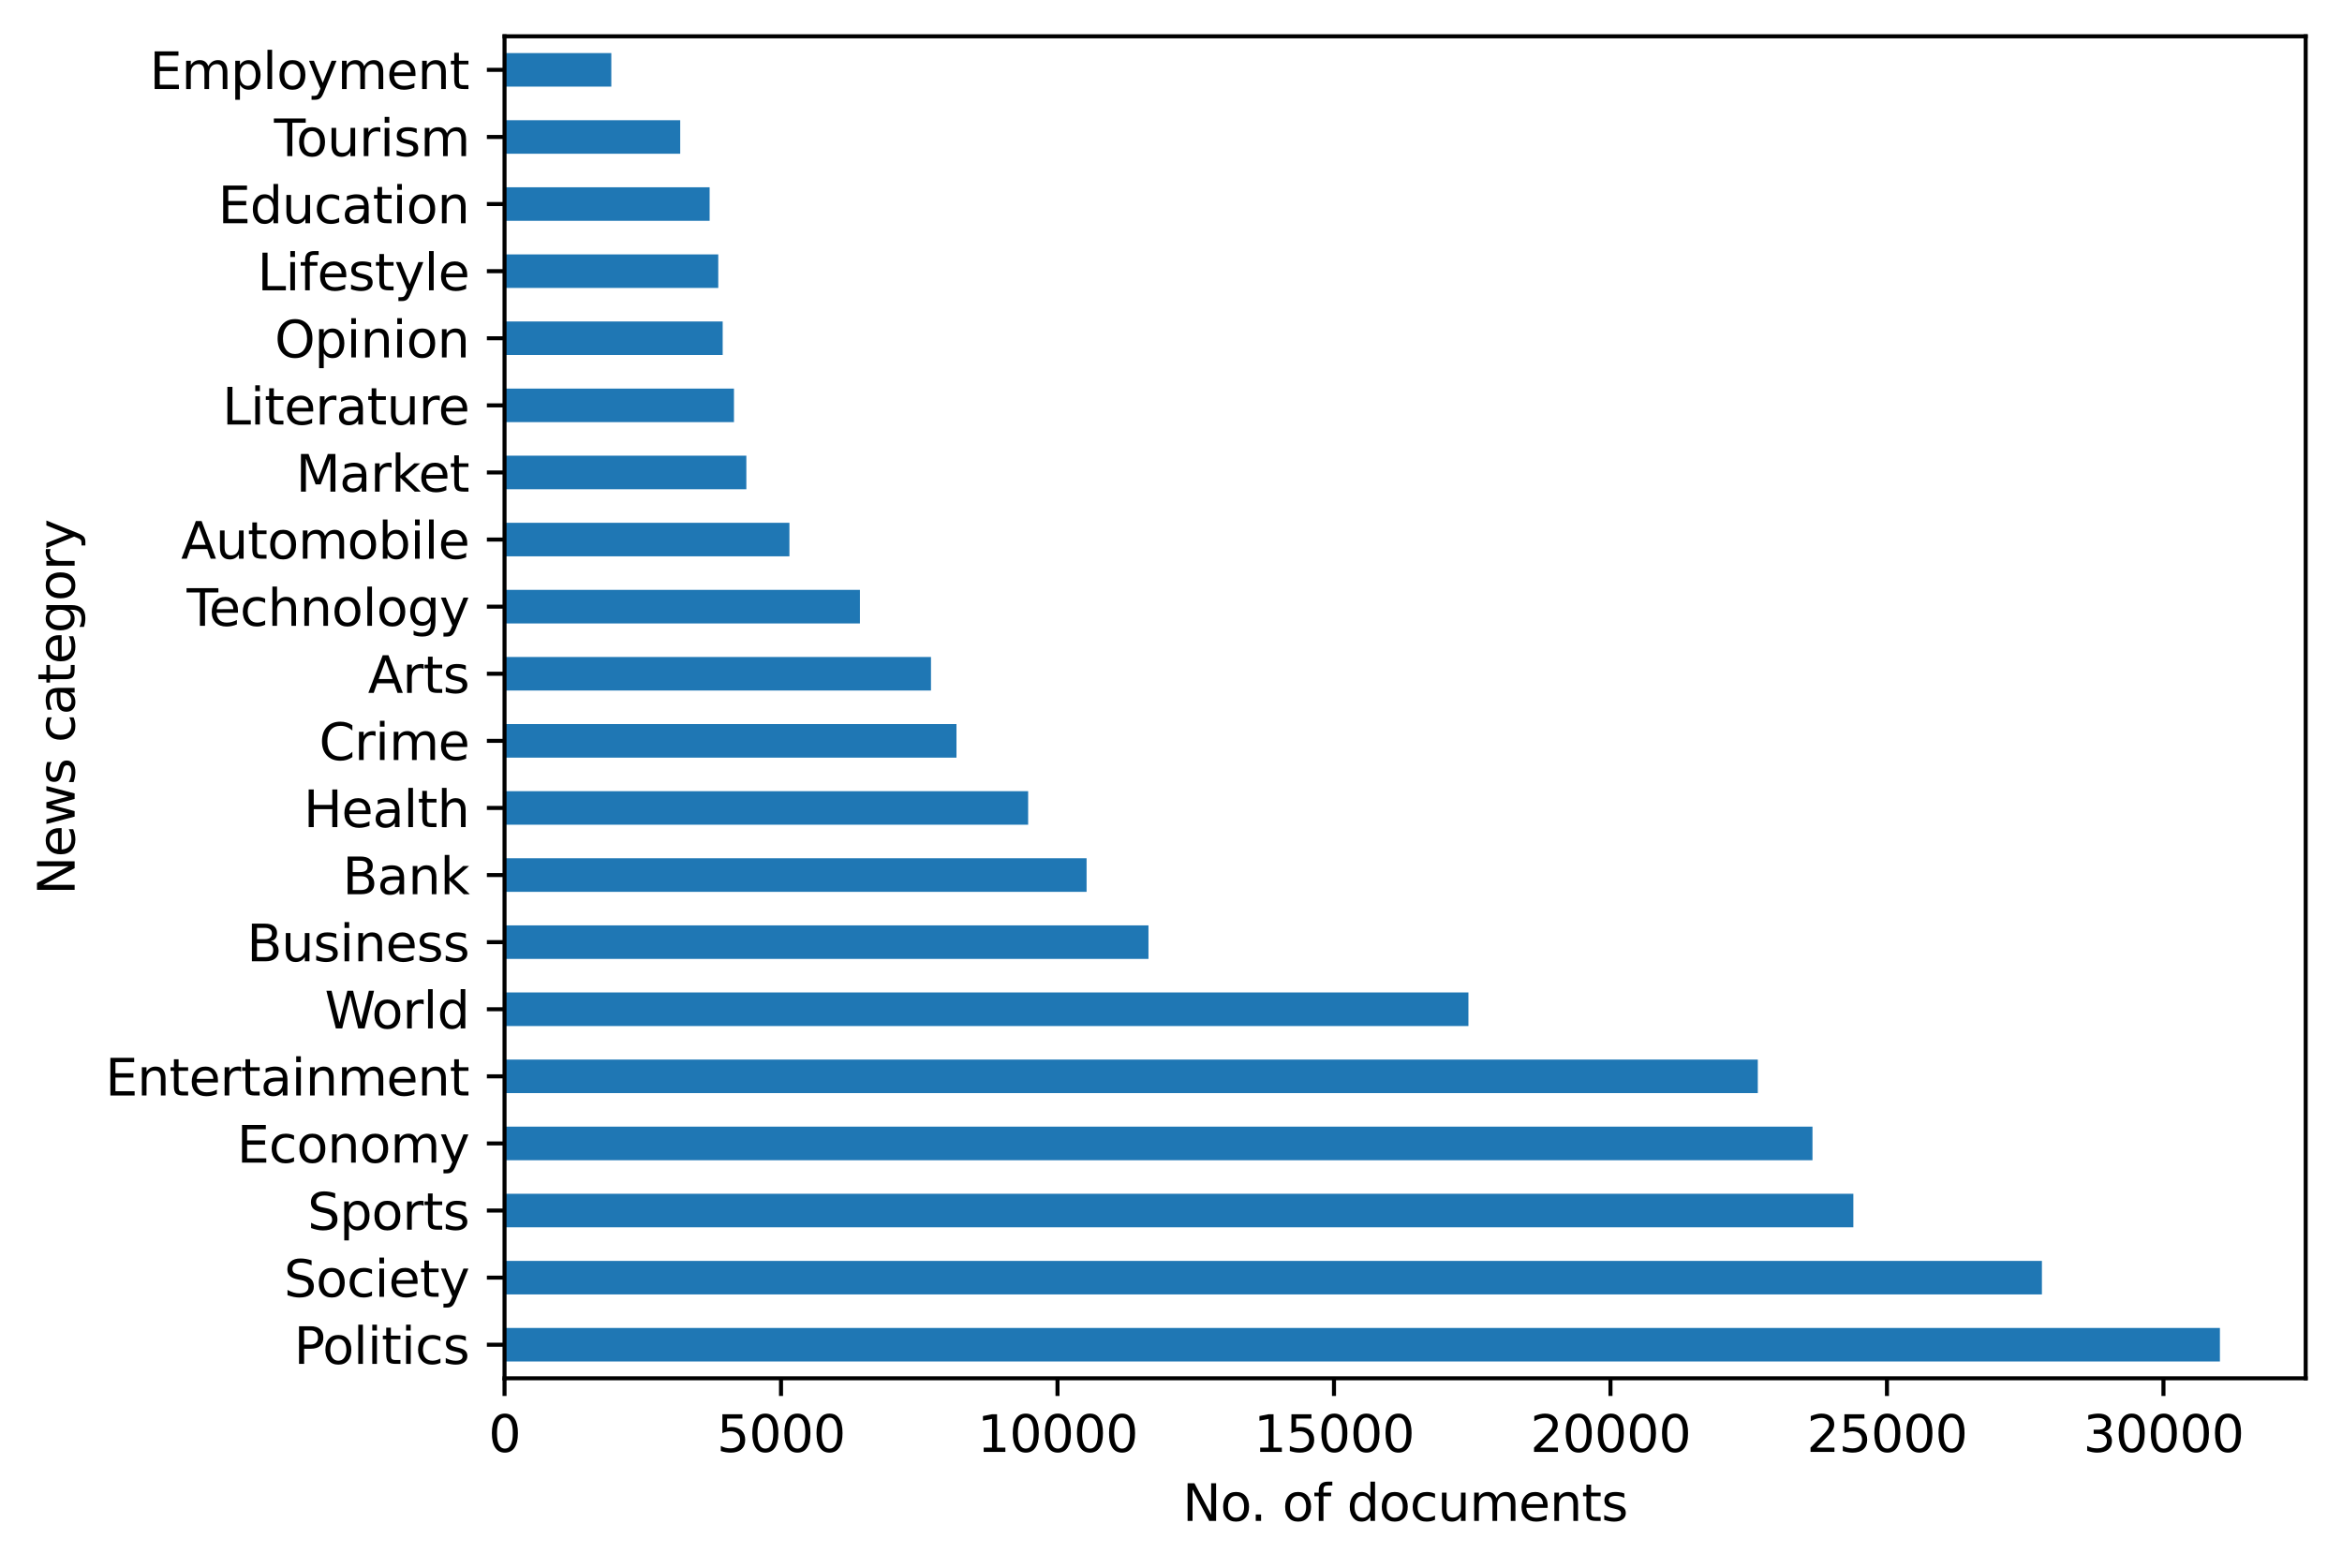 <?xml version="1.0" encoding="utf-8" standalone="no"?>
<!DOCTYPE svg PUBLIC "-//W3C//DTD SVG 1.1//EN"
  "http://www.w3.org/Graphics/SVG/1.1/DTD/svg11.dtd">
<svg xmlns:xlink="http://www.w3.org/1999/xlink" width="464.354pt" height="310.868pt" viewBox="0 0 464.354 310.868" xmlns="http://www.w3.org/2000/svg" version="1.1">
 <defs>
  <style type="text/css">*{stroke-linejoin: round; stroke-linecap: butt}</style>
 </defs>
 <g id="figure_1">
  <g id="patch_1">
   <path d="M 0 310.868 
L 464.354 310.868 
L 464.354 0 
L 0 0 
z
" style="fill: #ffffff"/>
  </g>
  <g id="axes_1">
   <g id="patch_2">
    <path d="M 100.034 273.312 
L 457.154 273.312 
L 457.154 7.2 
L 100.034 7.2 
z
" style="fill: #ffffff"/>
   </g>
   <g id="patch_3">
    <path d="M 100.034 269.986 
L 440.149 269.986 
L 440.149 263.333 
L 100.034 263.333 
z
" clip-path="url(#p6f52d1fcc0)" style="fill: #1f77b4"/>
   </g>
   <g id="patch_4">
    <path d="M 100.034 256.68 
L 404.856 256.68 
L 404.856 250.027 
L 100.034 250.027 
z
" clip-path="url(#p6f52d1fcc0)" style="fill: #1f77b4"/>
   </g>
   <g id="patch_5">
    <path d="M 100.034 243.374 
L 367.468 243.374 
L 367.468 236.722 
L 100.034 236.722 
z
" clip-path="url(#p6f52d1fcc0)" style="fill: #1f77b4"/>
   </g>
   <g id="patch_6">
    <path d="M 100.034 230.069 
L 359.366 230.069 
L 359.366 223.416 
L 100.034 223.416 
z
" clip-path="url(#p6f52d1fcc0)" style="fill: #1f77b4"/>
   </g>
   <g id="patch_7">
    <path d="M 100.034 216.763 
L 348.523 216.763 
L 348.523 210.11 
L 100.034 210.11 
z
" clip-path="url(#p6f52d1fcc0)" style="fill: #1f77b4"/>
   </g>
   <g id="patch_8">
    <path d="M 100.034 203.458 
L 291.148 203.458 
L 291.148 196.805 
L 100.034 196.805 
z
" clip-path="url(#p6f52d1fcc0)" style="fill: #1f77b4"/>
   </g>
   <g id="patch_9">
    <path d="M 100.034 190.152 
L 227.71 190.152 
L 227.71 183.499 
L 100.034 183.499 
z
" clip-path="url(#p6f52d1fcc0)" style="fill: #1f77b4"/>
   </g>
   <g id="patch_10">
    <path d="M 100.034 176.846 
L 215.441 176.846 
L 215.441 170.194 
L 100.034 170.194 
z
" clip-path="url(#p6f52d1fcc0)" style="fill: #1f77b4"/>
   </g>
   <g id="patch_11">
    <path d="M 100.034 163.541 
L 203.853 163.541 
L 203.853 156.888 
L 100.034 156.888 
z
" clip-path="url(#p6f52d1fcc0)" style="fill: #1f77b4"/>
   </g>
   <g id="patch_12">
    <path d="M 100.034 150.235 
L 189.643 150.235 
L 189.643 143.582 
L 100.034 143.582 
z
" clip-path="url(#p6f52d1fcc0)" style="fill: #1f77b4"/>
   </g>
   <g id="patch_13">
    <path d="M 100.034 136.93 
L 184.589 136.93 
L 184.589 130.277 
L 100.034 130.277 
z
" clip-path="url(#p6f52d1fcc0)" style="fill: #1f77b4"/>
   </g>
   <g id="patch_14">
    <path d="M 100.034 123.624 
L 170.5 123.624 
L 170.5 116.971 
L 100.034 116.971 
z
" clip-path="url(#p6f52d1fcc0)" style="fill: #1f77b4"/>
   </g>
   <g id="patch_15">
    <path d="M 100.034 110.318 
L 156.521 110.318 
L 156.521 103.666 
L 100.034 103.666 
z
" clip-path="url(#p6f52d1fcc0)" style="fill: #1f77b4"/>
   </g>
   <g id="patch_16">
    <path d="M 100.034 97.013 
L 147.98 97.013 
L 147.98 90.36 
L 100.034 90.36 
z
" clip-path="url(#p6f52d1fcc0)" style="fill: #1f77b4"/>
   </g>
   <g id="patch_17">
    <path d="M 100.034 83.707 
L 145.524 83.707 
L 145.524 77.054 
L 100.034 77.054 
z
" clip-path="url(#p6f52d1fcc0)" style="fill: #1f77b4"/>
   </g>
   <g id="patch_18">
    <path d="M 100.034 70.402 
L 143.287 70.402 
L 143.287 63.749 
L 100.034 63.749 
z
" clip-path="url(#p6f52d1fcc0)" style="fill: #1f77b4"/>
   </g>
   <g id="patch_19">
    <path d="M 100.034 57.096 
L 142.41 57.096 
L 142.41 50.443 
L 100.034 50.443 
z
" clip-path="url(#p6f52d1fcc0)" style="fill: #1f77b4"/>
   </g>
   <g id="patch_20">
    <path d="M 100.034 43.79 
L 140.7 43.79 
L 140.7 37.138 
L 100.034 37.138 
z
" clip-path="url(#p6f52d1fcc0)" style="fill: #1f77b4"/>
   </g>
   <g id="patch_21">
    <path d="M 100.034 30.485 
L 134.867 30.485 
L 134.867 23.832 
L 100.034 23.832 
z
" clip-path="url(#p6f52d1fcc0)" style="fill: #1f77b4"/>
   </g>
   <g id="patch_22">
    <path d="M 100.034 17.179 
L 121.206 17.179 
L 121.206 10.526 
L 100.034 10.526 
z
" clip-path="url(#p6f52d1fcc0)" style="fill: #1f77b4"/>
   </g>
   <g id="matplotlib.axis_1">
    <g id="xtick_1">
     <g id="line2d_1">
      <defs>
       <path id="m31a3760b46" d="M 0 0 
L 0 3.5 
" style="stroke: #000000; stroke-width: 0.8"/>
      </defs>
      <g>
       <use xlink:href="#m31a3760b46" x="100.034" y="273.312" style="stroke: #000000; stroke-width: 0.8"/>
      </g>
     </g>
     <g id="text_1">
      <!-- 0 -->
      <g transform="translate(96.853 287.91) scale(0.1 -0.1)">
       <defs>
        <path id="DejaVuSans-30" d="M 2034 4250 
Q 1547 4250 1301 3770 
Q 1056 3291 1056 2328 
Q 1056 1369 1301 889 
Q 1547 409 2034 409 
Q 2525 409 2770 889 
Q 3016 1369 3016 2328 
Q 3016 3291 2770 3770 
Q 2525 4250 2034 4250 
z
M 2034 4750 
Q 2819 4750 3233 4129 
Q 3647 3509 3647 2328 
Q 3647 1150 3233 529 
Q 2819 -91 2034 -91 
Q 1250 -91 836 529 
Q 422 1150 422 2328 
Q 422 3509 836 4129 
Q 1250 4750 2034 4750 
z
" transform="scale(0.016)"/>
       </defs>
       <use xlink:href="#DejaVuSans-30"/>
      </g>
     </g>
    </g>
    <g id="xtick_2">
     <g id="line2d_2">
      <g>
       <use xlink:href="#m31a3760b46" x="154.854" y="273.312" style="stroke: #000000; stroke-width: 0.8"/>
      </g>
     </g>
     <g id="text_2">
      <!-- 5000 -->
      <g transform="translate(142.129 287.91) scale(0.1 -0.1)">
       <defs>
        <path id="DejaVuSans-35" d="M 691 4666 
L 3169 4666 
L 3169 4134 
L 1269 4134 
L 1269 2991 
Q 1406 3038 1543 3061 
Q 1681 3084 1819 3084 
Q 2600 3084 3056 2656 
Q 3513 2228 3513 1497 
Q 3513 744 3044 326 
Q 2575 -91 1722 -91 
Q 1428 -91 1123 -41 
Q 819 9 494 109 
L 494 744 
Q 775 591 1075 516 
Q 1375 441 1709 441 
Q 2250 441 2565 725 
Q 2881 1009 2881 1497 
Q 2881 1984 2565 2268 
Q 2250 2553 1709 2553 
Q 1456 2553 1204 2497 
Q 953 2441 691 2322 
L 691 4666 
z
" transform="scale(0.016)"/>
       </defs>
       <use xlink:href="#DejaVuSans-35"/>
       <use xlink:href="#DejaVuSans-30" x="63.623"/>
       <use xlink:href="#DejaVuSans-30" x="127.246"/>
       <use xlink:href="#DejaVuSans-30" x="190.869"/>
      </g>
     </g>
    </g>
    <g id="xtick_3">
     <g id="line2d_3">
      <g>
       <use xlink:href="#m31a3760b46" x="209.674" y="273.312" style="stroke: #000000; stroke-width: 0.8"/>
      </g>
     </g>
     <g id="text_3">
      <!-- 10000 -->
      <g transform="translate(193.768 287.91) scale(0.1 -0.1)">
       <defs>
        <path id="DejaVuSans-31" d="M 794 531 
L 1825 531 
L 1825 4091 
L 703 3866 
L 703 4441 
L 1819 4666 
L 2450 4666 
L 2450 531 
L 3481 531 
L 3481 0 
L 794 0 
L 794 531 
z
" transform="scale(0.016)"/>
       </defs>
       <use xlink:href="#DejaVuSans-31"/>
       <use xlink:href="#DejaVuSans-30" x="63.623"/>
       <use xlink:href="#DejaVuSans-30" x="127.246"/>
       <use xlink:href="#DejaVuSans-30" x="190.869"/>
       <use xlink:href="#DejaVuSans-30" x="254.492"/>
      </g>
     </g>
    </g>
    <g id="xtick_4">
     <g id="line2d_4">
      <g>
       <use xlink:href="#m31a3760b46" x="264.494" y="273.312" style="stroke: #000000; stroke-width: 0.8"/>
      </g>
     </g>
     <g id="text_4">
      <!-- 15000 -->
      <g transform="translate(248.588 287.91) scale(0.1 -0.1)">
       <use xlink:href="#DejaVuSans-31"/>
       <use xlink:href="#DejaVuSans-35" x="63.623"/>
       <use xlink:href="#DejaVuSans-30" x="127.246"/>
       <use xlink:href="#DejaVuSans-30" x="190.869"/>
       <use xlink:href="#DejaVuSans-30" x="254.492"/>
      </g>
     </g>
    </g>
    <g id="xtick_5">
     <g id="line2d_5">
      <g>
       <use xlink:href="#m31a3760b46" x="319.314" y="273.312" style="stroke: #000000; stroke-width: 0.8"/>
      </g>
     </g>
     <g id="text_5">
      <!-- 20000 -->
      <g transform="translate(303.408 287.91) scale(0.1 -0.1)">
       <defs>
        <path id="DejaVuSans-32" d="M 1228 531 
L 3431 531 
L 3431 0 
L 469 0 
L 469 531 
Q 828 903 1448 1529 
Q 2069 2156 2228 2338 
Q 2531 2678 2651 2914 
Q 2772 3150 2772 3378 
Q 2772 3750 2511 3984 
Q 2250 4219 1831 4219 
Q 1534 4219 1204 4116 
Q 875 4013 500 3803 
L 500 4441 
Q 881 4594 1212 4672 
Q 1544 4750 1819 4750 
Q 2544 4750 2975 4387 
Q 3406 4025 3406 3419 
Q 3406 3131 3298 2873 
Q 3191 2616 2906 2266 
Q 2828 2175 2409 1742 
Q 1991 1309 1228 531 
z
" transform="scale(0.016)"/>
       </defs>
       <use xlink:href="#DejaVuSans-32"/>
       <use xlink:href="#DejaVuSans-30" x="63.623"/>
       <use xlink:href="#DejaVuSans-30" x="127.246"/>
       <use xlink:href="#DejaVuSans-30" x="190.869"/>
       <use xlink:href="#DejaVuSans-30" x="254.492"/>
      </g>
     </g>
    </g>
    <g id="xtick_6">
     <g id="line2d_6">
      <g>
       <use xlink:href="#m31a3760b46" x="374.134" y="273.312" style="stroke: #000000; stroke-width: 0.8"/>
      </g>
     </g>
     <g id="text_6">
      <!-- 25000 -->
      <g transform="translate(358.228 287.91) scale(0.1 -0.1)">
       <use xlink:href="#DejaVuSans-32"/>
       <use xlink:href="#DejaVuSans-35" x="63.623"/>
       <use xlink:href="#DejaVuSans-30" x="127.246"/>
       <use xlink:href="#DejaVuSans-30" x="190.869"/>
       <use xlink:href="#DejaVuSans-30" x="254.492"/>
      </g>
     </g>
    </g>
    <g id="xtick_7">
     <g id="line2d_7">
      <g>
       <use xlink:href="#m31a3760b46" x="428.954" y="273.312" style="stroke: #000000; stroke-width: 0.8"/>
      </g>
     </g>
     <g id="text_7">
      <!-- 30000 -->
      <g transform="translate(413.048 287.91) scale(0.1 -0.1)">
       <defs>
        <path id="DejaVuSans-33" d="M 2597 2516 
Q 3050 2419 3304 2112 
Q 3559 1806 3559 1356 
Q 3559 666 3084 287 
Q 2609 -91 1734 -91 
Q 1441 -91 1130 -33 
Q 819 25 488 141 
L 488 750 
Q 750 597 1062 519 
Q 1375 441 1716 441 
Q 2309 441 2620 675 
Q 2931 909 2931 1356 
Q 2931 1769 2642 2001 
Q 2353 2234 1838 2234 
L 1294 2234 
L 1294 2753 
L 1863 2753 
Q 2328 2753 2575 2939 
Q 2822 3125 2822 3475 
Q 2822 3834 2567 4026 
Q 2313 4219 1838 4219 
Q 1578 4219 1281 4162 
Q 984 4106 628 3988 
L 628 4550 
Q 988 4650 1302 4700 
Q 1616 4750 1894 4750 
Q 2613 4750 3031 4423 
Q 3450 4097 3450 3541 
Q 3450 3153 3228 2886 
Q 3006 2619 2597 2516 
z
" transform="scale(0.016)"/>
       </defs>
       <use xlink:href="#DejaVuSans-33"/>
       <use xlink:href="#DejaVuSans-30" x="63.623"/>
       <use xlink:href="#DejaVuSans-30" x="127.246"/>
       <use xlink:href="#DejaVuSans-30" x="190.869"/>
       <use xlink:href="#DejaVuSans-30" x="254.492"/>
      </g>
     </g>
    </g>
    <g id="text_8">
     <!-- No. of documents -->
     <g transform="translate(234.463 301.589) scale(0.1 -0.1)">
      <defs>
       <path id="DejaVuSans-4e" d="M 628 4666 
L 1478 4666 
L 3547 763 
L 3547 4666 
L 4159 4666 
L 4159 0 
L 3309 0 
L 1241 3903 
L 1241 0 
L 628 0 
L 628 4666 
z
" transform="scale(0.016)"/>
       <path id="DejaVuSans-6f" d="M 1959 3097 
Q 1497 3097 1228 2736 
Q 959 2375 959 1747 
Q 959 1119 1226 758 
Q 1494 397 1959 397 
Q 2419 397 2687 759 
Q 2956 1122 2956 1747 
Q 2956 2369 2687 2733 
Q 2419 3097 1959 3097 
z
M 1959 3584 
Q 2709 3584 3137 3096 
Q 3566 2609 3566 1747 
Q 3566 888 3137 398 
Q 2709 -91 1959 -91 
Q 1206 -91 779 398 
Q 353 888 353 1747 
Q 353 2609 779 3096 
Q 1206 3584 1959 3584 
z
" transform="scale(0.016)"/>
       <path id="DejaVuSans-2e" d="M 684 794 
L 1344 794 
L 1344 0 
L 684 0 
L 684 794 
z
" transform="scale(0.016)"/>
       <path id="DejaVuSans-20" transform="scale(0.016)"/>
       <path id="DejaVuSans-66" d="M 2375 4863 
L 2375 4384 
L 1825 4384 
Q 1516 4384 1395 4259 
Q 1275 4134 1275 3809 
L 1275 3500 
L 2222 3500 
L 2222 3053 
L 1275 3053 
L 1275 0 
L 697 0 
L 697 3053 
L 147 3053 
L 147 3500 
L 697 3500 
L 697 3744 
Q 697 4328 969 4595 
Q 1241 4863 1831 4863 
L 2375 4863 
z
" transform="scale(0.016)"/>
       <path id="DejaVuSans-64" d="M 2906 2969 
L 2906 4863 
L 3481 4863 
L 3481 0 
L 2906 0 
L 2906 525 
Q 2725 213 2448 61 
Q 2172 -91 1784 -91 
Q 1150 -91 751 415 
Q 353 922 353 1747 
Q 353 2572 751 3078 
Q 1150 3584 1784 3584 
Q 2172 3584 2448 3432 
Q 2725 3281 2906 2969 
z
M 947 1747 
Q 947 1113 1208 752 
Q 1469 391 1925 391 
Q 2381 391 2643 752 
Q 2906 1113 2906 1747 
Q 2906 2381 2643 2742 
Q 2381 3103 1925 3103 
Q 1469 3103 1208 2742 
Q 947 2381 947 1747 
z
" transform="scale(0.016)"/>
       <path id="DejaVuSans-63" d="M 3122 3366 
L 3122 2828 
Q 2878 2963 2633 3030 
Q 2388 3097 2138 3097 
Q 1578 3097 1268 2742 
Q 959 2388 959 1747 
Q 959 1106 1268 751 
Q 1578 397 2138 397 
Q 2388 397 2633 464 
Q 2878 531 3122 666 
L 3122 134 
Q 2881 22 2623 -34 
Q 2366 -91 2075 -91 
Q 1284 -91 818 406 
Q 353 903 353 1747 
Q 353 2603 823 3093 
Q 1294 3584 2113 3584 
Q 2378 3584 2631 3529 
Q 2884 3475 3122 3366 
z
" transform="scale(0.016)"/>
       <path id="DejaVuSans-75" d="M 544 1381 
L 544 3500 
L 1119 3500 
L 1119 1403 
Q 1119 906 1312 657 
Q 1506 409 1894 409 
Q 2359 409 2629 706 
Q 2900 1003 2900 1516 
L 2900 3500 
L 3475 3500 
L 3475 0 
L 2900 0 
L 2900 538 
Q 2691 219 2414 64 
Q 2138 -91 1772 -91 
Q 1169 -91 856 284 
Q 544 659 544 1381 
z
M 1991 3584 
L 1991 3584 
z
" transform="scale(0.016)"/>
       <path id="DejaVuSans-6d" d="M 3328 2828 
Q 3544 3216 3844 3400 
Q 4144 3584 4550 3584 
Q 5097 3584 5394 3201 
Q 5691 2819 5691 2113 
L 5691 0 
L 5113 0 
L 5113 2094 
Q 5113 2597 4934 2840 
Q 4756 3084 4391 3084 
Q 3944 3084 3684 2787 
Q 3425 2491 3425 1978 
L 3425 0 
L 2847 0 
L 2847 2094 
Q 2847 2600 2669 2842 
Q 2491 3084 2119 3084 
Q 1678 3084 1418 2786 
Q 1159 2488 1159 1978 
L 1159 0 
L 581 0 
L 581 3500 
L 1159 3500 
L 1159 2956 
Q 1356 3278 1631 3431 
Q 1906 3584 2284 3584 
Q 2666 3584 2933 3390 
Q 3200 3197 3328 2828 
z
" transform="scale(0.016)"/>
       <path id="DejaVuSans-65" d="M 3597 1894 
L 3597 1613 
L 953 1613 
Q 991 1019 1311 708 
Q 1631 397 2203 397 
Q 2534 397 2845 478 
Q 3156 559 3463 722 
L 3463 178 
Q 3153 47 2828 -22 
Q 2503 -91 2169 -91 
Q 1331 -91 842 396 
Q 353 884 353 1716 
Q 353 2575 817 3079 
Q 1281 3584 2069 3584 
Q 2775 3584 3186 3129 
Q 3597 2675 3597 1894 
z
M 3022 2063 
Q 3016 2534 2758 2815 
Q 2500 3097 2075 3097 
Q 1594 3097 1305 2825 
Q 1016 2553 972 2059 
L 3022 2063 
z
" transform="scale(0.016)"/>
       <path id="DejaVuSans-6e" d="M 3513 2113 
L 3513 0 
L 2938 0 
L 2938 2094 
Q 2938 2591 2744 2837 
Q 2550 3084 2163 3084 
Q 1697 3084 1428 2787 
Q 1159 2491 1159 1978 
L 1159 0 
L 581 0 
L 581 3500 
L 1159 3500 
L 1159 2956 
Q 1366 3272 1645 3428 
Q 1925 3584 2291 3584 
Q 2894 3584 3203 3211 
Q 3513 2838 3513 2113 
z
" transform="scale(0.016)"/>
       <path id="DejaVuSans-74" d="M 1172 4494 
L 1172 3500 
L 2356 3500 
L 2356 3053 
L 1172 3053 
L 1172 1153 
Q 1172 725 1289 603 
Q 1406 481 1766 481 
L 2356 481 
L 2356 0 
L 1766 0 
Q 1100 0 847 248 
Q 594 497 594 1153 
L 594 3053 
L 172 3053 
L 172 3500 
L 594 3500 
L 594 4494 
L 1172 4494 
z
" transform="scale(0.016)"/>
       <path id="DejaVuSans-73" d="M 2834 3397 
L 2834 2853 
Q 2591 2978 2328 3040 
Q 2066 3103 1784 3103 
Q 1356 3103 1142 2972 
Q 928 2841 928 2578 
Q 928 2378 1081 2264 
Q 1234 2150 1697 2047 
L 1894 2003 
Q 2506 1872 2764 1633 
Q 3022 1394 3022 966 
Q 3022 478 2636 193 
Q 2250 -91 1575 -91 
Q 1294 -91 989 -36 
Q 684 19 347 128 
L 347 722 
Q 666 556 975 473 
Q 1284 391 1588 391 
Q 1994 391 2212 530 
Q 2431 669 2431 922 
Q 2431 1156 2273 1281 
Q 2116 1406 1581 1522 
L 1381 1569 
Q 847 1681 609 1914 
Q 372 2147 372 2553 
Q 372 3047 722 3315 
Q 1072 3584 1716 3584 
Q 2034 3584 2315 3537 
Q 2597 3491 2834 3397 
z
" transform="scale(0.016)"/>
      </defs>
      <use xlink:href="#DejaVuSans-4e"/>
      <use xlink:href="#DejaVuSans-6f" x="74.805"/>
      <use xlink:href="#DejaVuSans-2e" x="134.236"/>
      <use xlink:href="#DejaVuSans-20" x="166.023"/>
      <use xlink:href="#DejaVuSans-6f" x="197.811"/>
      <use xlink:href="#DejaVuSans-66" x="258.992"/>
      <use xlink:href="#DejaVuSans-20" x="294.197"/>
      <use xlink:href="#DejaVuSans-64" x="325.984"/>
      <use xlink:href="#DejaVuSans-6f" x="389.461"/>
      <use xlink:href="#DejaVuSans-63" x="450.643"/>
      <use xlink:href="#DejaVuSans-75" x="505.623"/>
      <use xlink:href="#DejaVuSans-6d" x="569.002"/>
      <use xlink:href="#DejaVuSans-65" x="666.414"/>
      <use xlink:href="#DejaVuSans-6e" x="727.938"/>
      <use xlink:href="#DejaVuSans-74" x="791.316"/>
      <use xlink:href="#DejaVuSans-73" x="830.525"/>
     </g>
    </g>
   </g>
   <g id="matplotlib.axis_2">
    <g id="ytick_1">
     <g id="line2d_8">
      <defs>
       <path id="mbff4c5816a" d="M 0 0 
L -3.5 0 
" style="stroke: #000000; stroke-width: 0.8"/>
      </defs>
      <g>
       <use xlink:href="#mbff4c5816a" x="100.034" y="266.659" style="stroke: #000000; stroke-width: 0.8"/>
      </g>
     </g>
     <g id="text_9">
      <!-- Politics -->
      <g transform="translate(58.286 270.458) scale(0.1 -0.1)">
       <defs>
        <path id="DejaVuSans-50" d="M 1259 4147 
L 1259 2394 
L 2053 2394 
Q 2494 2394 2734 2622 
Q 2975 2850 2975 3272 
Q 2975 3691 2734 3919 
Q 2494 4147 2053 4147 
L 1259 4147 
z
M 628 4666 
L 2053 4666 
Q 2838 4666 3239 4311 
Q 3641 3956 3641 3272 
Q 3641 2581 3239 2228 
Q 2838 1875 2053 1875 
L 1259 1875 
L 1259 0 
L 628 0 
L 628 4666 
z
" transform="scale(0.016)"/>
        <path id="DejaVuSans-6c" d="M 603 4863 
L 1178 4863 
L 1178 0 
L 603 0 
L 603 4863 
z
" transform="scale(0.016)"/>
        <path id="DejaVuSans-69" d="M 603 3500 
L 1178 3500 
L 1178 0 
L 603 0 
L 603 3500 
z
M 603 4863 
L 1178 4863 
L 1178 4134 
L 603 4134 
L 603 4863 
z
" transform="scale(0.016)"/>
       </defs>
       <use xlink:href="#DejaVuSans-50"/>
       <use xlink:href="#DejaVuSans-6f" x="56.678"/>
       <use xlink:href="#DejaVuSans-6c" x="117.859"/>
       <use xlink:href="#DejaVuSans-69" x="145.643"/>
       <use xlink:href="#DejaVuSans-74" x="173.426"/>
       <use xlink:href="#DejaVuSans-69" x="212.635"/>
       <use xlink:href="#DejaVuSans-63" x="240.418"/>
       <use xlink:href="#DejaVuSans-73" x="295.398"/>
      </g>
     </g>
    </g>
    <g id="ytick_2">
     <g id="line2d_9">
      <g>
       <use xlink:href="#mbff4c5816a" x="100.034" y="253.354" style="stroke: #000000; stroke-width: 0.8"/>
      </g>
     </g>
     <g id="text_10">
      <!-- Society -->
      <g transform="translate(56.298 257.153) scale(0.1 -0.1)">
       <defs>
        <path id="DejaVuSans-53" d="M 3425 4513 
L 3425 3897 
Q 3066 4069 2747 4153 
Q 2428 4238 2131 4238 
Q 1616 4238 1336 4038 
Q 1056 3838 1056 3469 
Q 1056 3159 1242 3001 
Q 1428 2844 1947 2747 
L 2328 2669 
Q 3034 2534 3370 2195 
Q 3706 1856 3706 1288 
Q 3706 609 3251 259 
Q 2797 -91 1919 -91 
Q 1588 -91 1214 -16 
Q 841 59 441 206 
L 441 856 
Q 825 641 1194 531 
Q 1563 422 1919 422 
Q 2459 422 2753 634 
Q 3047 847 3047 1241 
Q 3047 1584 2836 1778 
Q 2625 1972 2144 2069 
L 1759 2144 
Q 1053 2284 737 2584 
Q 422 2884 422 3419 
Q 422 4038 858 4394 
Q 1294 4750 2059 4750 
Q 2388 4750 2728 4690 
Q 3069 4631 3425 4513 
z
" transform="scale(0.016)"/>
        <path id="DejaVuSans-79" d="M 2059 -325 
Q 1816 -950 1584 -1140 
Q 1353 -1331 966 -1331 
L 506 -1331 
L 506 -850 
L 844 -850 
Q 1081 -850 1212 -737 
Q 1344 -625 1503 -206 
L 1606 56 
L 191 3500 
L 800 3500 
L 1894 763 
L 2988 3500 
L 3597 3500 
L 2059 -325 
z
" transform="scale(0.016)"/>
       </defs>
       <use xlink:href="#DejaVuSans-53"/>
       <use xlink:href="#DejaVuSans-6f" x="63.477"/>
       <use xlink:href="#DejaVuSans-63" x="124.658"/>
       <use xlink:href="#DejaVuSans-69" x="179.639"/>
       <use xlink:href="#DejaVuSans-65" x="207.422"/>
       <use xlink:href="#DejaVuSans-74" x="268.945"/>
       <use xlink:href="#DejaVuSans-79" x="308.154"/>
      </g>
     </g>
    </g>
    <g id="ytick_3">
     <g id="line2d_10">
      <g>
       <use xlink:href="#mbff4c5816a" x="100.034" y="240.048" style="stroke: #000000; stroke-width: 0.8"/>
      </g>
     </g>
     <g id="text_11">
      <!-- Sports -->
      <g transform="translate(60.978 243.847) scale(0.1 -0.1)">
       <defs>
        <path id="DejaVuSans-70" d="M 1159 525 
L 1159 -1331 
L 581 -1331 
L 581 3500 
L 1159 3500 
L 1159 2969 
Q 1341 3281 1617 3432 
Q 1894 3584 2278 3584 
Q 2916 3584 3314 3078 
Q 3713 2572 3713 1747 
Q 3713 922 3314 415 
Q 2916 -91 2278 -91 
Q 1894 -91 1617 61 
Q 1341 213 1159 525 
z
M 3116 1747 
Q 3116 2381 2855 2742 
Q 2594 3103 2138 3103 
Q 1681 3103 1420 2742 
Q 1159 2381 1159 1747 
Q 1159 1113 1420 752 
Q 1681 391 2138 391 
Q 2594 391 2855 752 
Q 3116 1113 3116 1747 
z
" transform="scale(0.016)"/>
        <path id="DejaVuSans-72" d="M 2631 2963 
Q 2534 3019 2420 3045 
Q 2306 3072 2169 3072 
Q 1681 3072 1420 2755 
Q 1159 2438 1159 1844 
L 1159 0 
L 581 0 
L 581 3500 
L 1159 3500 
L 1159 2956 
Q 1341 3275 1631 3429 
Q 1922 3584 2338 3584 
Q 2397 3584 2469 3576 
Q 2541 3569 2628 3553 
L 2631 2963 
z
" transform="scale(0.016)"/>
       </defs>
       <use xlink:href="#DejaVuSans-53"/>
       <use xlink:href="#DejaVuSans-70" x="63.477"/>
       <use xlink:href="#DejaVuSans-6f" x="126.953"/>
       <use xlink:href="#DejaVuSans-72" x="188.135"/>
       <use xlink:href="#DejaVuSans-74" x="229.248"/>
       <use xlink:href="#DejaVuSans-73" x="268.457"/>
      </g>
     </g>
    </g>
    <g id="ytick_4">
     <g id="line2d_11">
      <g>
       <use xlink:href="#mbff4c5816a" x="100.034" y="226.742" style="stroke: #000000; stroke-width: 0.8"/>
      </g>
     </g>
     <g id="text_12">
      <!-- Economy -->
      <g transform="translate(46.983 230.542) scale(0.1 -0.1)">
       <defs>
        <path id="DejaVuSans-45" d="M 628 4666 
L 3578 4666 
L 3578 4134 
L 1259 4134 
L 1259 2753 
L 3481 2753 
L 3481 2222 
L 1259 2222 
L 1259 531 
L 3634 531 
L 3634 0 
L 628 0 
L 628 4666 
z
" transform="scale(0.016)"/>
       </defs>
       <use xlink:href="#DejaVuSans-45"/>
       <use xlink:href="#DejaVuSans-63" x="63.184"/>
       <use xlink:href="#DejaVuSans-6f" x="118.164"/>
       <use xlink:href="#DejaVuSans-6e" x="179.346"/>
       <use xlink:href="#DejaVuSans-6f" x="242.725"/>
       <use xlink:href="#DejaVuSans-6d" x="303.906"/>
       <use xlink:href="#DejaVuSans-79" x="401.318"/>
      </g>
     </g>
    </g>
    <g id="ytick_5">
     <g id="line2d_12">
      <g>
       <use xlink:href="#mbff4c5816a" x="100.034" y="213.437" style="stroke: #000000; stroke-width: 0.8"/>
      </g>
     </g>
     <g id="text_13">
      <!-- Entertainment -->
      <g transform="translate(20.878 217.236) scale(0.1 -0.1)">
       <defs>
        <path id="DejaVuSans-61" d="M 2194 1759 
Q 1497 1759 1228 1600 
Q 959 1441 959 1056 
Q 959 750 1161 570 
Q 1363 391 1709 391 
Q 2188 391 2477 730 
Q 2766 1069 2766 1631 
L 2766 1759 
L 2194 1759 
z
M 3341 1997 
L 3341 0 
L 2766 0 
L 2766 531 
Q 2569 213 2275 61 
Q 1981 -91 1556 -91 
Q 1019 -91 701 211 
Q 384 513 384 1019 
Q 384 1609 779 1909 
Q 1175 2209 1959 2209 
L 2766 2209 
L 2766 2266 
Q 2766 2663 2505 2880 
Q 2244 3097 1772 3097 
Q 1472 3097 1187 3025 
Q 903 2953 641 2809 
L 641 3341 
Q 956 3463 1253 3523 
Q 1550 3584 1831 3584 
Q 2591 3584 2966 3190 
Q 3341 2797 3341 1997 
z
" transform="scale(0.016)"/>
       </defs>
       <use xlink:href="#DejaVuSans-45"/>
       <use xlink:href="#DejaVuSans-6e" x="63.184"/>
       <use xlink:href="#DejaVuSans-74" x="126.562"/>
       <use xlink:href="#DejaVuSans-65" x="165.771"/>
       <use xlink:href="#DejaVuSans-72" x="227.295"/>
       <use xlink:href="#DejaVuSans-74" x="268.408"/>
       <use xlink:href="#DejaVuSans-61" x="307.617"/>
       <use xlink:href="#DejaVuSans-69" x="368.896"/>
       <use xlink:href="#DejaVuSans-6e" x="396.68"/>
       <use xlink:href="#DejaVuSans-6d" x="460.059"/>
       <use xlink:href="#DejaVuSans-65" x="557.471"/>
       <use xlink:href="#DejaVuSans-6e" x="618.994"/>
       <use xlink:href="#DejaVuSans-74" x="682.373"/>
      </g>
     </g>
    </g>
    <g id="ytick_6">
     <g id="line2d_13">
      <g>
       <use xlink:href="#mbff4c5816a" x="100.034" y="200.131" style="stroke: #000000; stroke-width: 0.8"/>
      </g>
     </g>
     <g id="text_14">
      <!-- World -->
      <g transform="translate(64.378 203.93) scale(0.1 -0.1)">
       <defs>
        <path id="DejaVuSans-57" d="M 213 4666 
L 850 4666 
L 1831 722 
L 2809 4666 
L 3519 4666 
L 4500 722 
L 5478 4666 
L 6119 4666 
L 4947 0 
L 4153 0 
L 3169 4050 
L 2175 0 
L 1381 0 
L 213 4666 
z
" transform="scale(0.016)"/>
       </defs>
       <use xlink:href="#DejaVuSans-57"/>
       <use xlink:href="#DejaVuSans-6f" x="93.002"/>
       <use xlink:href="#DejaVuSans-72" x="154.184"/>
       <use xlink:href="#DejaVuSans-6c" x="195.297"/>
       <use xlink:href="#DejaVuSans-64" x="223.08"/>
      </g>
     </g>
    </g>
    <g id="ytick_7">
     <g id="line2d_14">
      <g>
       <use xlink:href="#mbff4c5816a" x="100.034" y="186.826" style="stroke: #000000; stroke-width: 0.8"/>
      </g>
     </g>
     <g id="text_15">
      <!-- Business -->
      <g transform="translate(48.939 190.625) scale(0.1 -0.1)">
       <defs>
        <path id="DejaVuSans-42" d="M 1259 2228 
L 1259 519 
L 2272 519 
Q 2781 519 3026 730 
Q 3272 941 3272 1375 
Q 3272 1813 3026 2020 
Q 2781 2228 2272 2228 
L 1259 2228 
z
M 1259 4147 
L 1259 2741 
L 2194 2741 
Q 2656 2741 2882 2914 
Q 3109 3088 3109 3444 
Q 3109 3797 2882 3972 
Q 2656 4147 2194 4147 
L 1259 4147 
z
M 628 4666 
L 2241 4666 
Q 2963 4666 3353 4366 
Q 3744 4066 3744 3513 
Q 3744 3084 3544 2831 
Q 3344 2578 2956 2516 
Q 3422 2416 3680 2098 
Q 3938 1781 3938 1306 
Q 3938 681 3513 340 
Q 3088 0 2303 0 
L 628 0 
L 628 4666 
z
" transform="scale(0.016)"/>
       </defs>
       <use xlink:href="#DejaVuSans-42"/>
       <use xlink:href="#DejaVuSans-75" x="68.604"/>
       <use xlink:href="#DejaVuSans-73" x="131.982"/>
       <use xlink:href="#DejaVuSans-69" x="184.082"/>
       <use xlink:href="#DejaVuSans-6e" x="211.865"/>
       <use xlink:href="#DejaVuSans-65" x="275.244"/>
       <use xlink:href="#DejaVuSans-73" x="336.768"/>
       <use xlink:href="#DejaVuSans-73" x="388.867"/>
      </g>
     </g>
    </g>
    <g id="ytick_8">
     <g id="line2d_15">
      <g>
       <use xlink:href="#mbff4c5816a" x="100.034" y="173.52" style="stroke: #000000; stroke-width: 0.8"/>
      </g>
     </g>
     <g id="text_16">
      <!-- Bank -->
      <g transform="translate(67.917 177.319) scale(0.1 -0.1)">
       <defs>
        <path id="DejaVuSans-6b" d="M 581 4863 
L 1159 4863 
L 1159 1991 
L 2875 3500 
L 3609 3500 
L 1753 1863 
L 3688 0 
L 2938 0 
L 1159 1709 
L 1159 0 
L 581 0 
L 581 4863 
z
" transform="scale(0.016)"/>
       </defs>
       <use xlink:href="#DejaVuSans-42"/>
       <use xlink:href="#DejaVuSans-61" x="68.604"/>
       <use xlink:href="#DejaVuSans-6e" x="129.883"/>
       <use xlink:href="#DejaVuSans-6b" x="193.262"/>
      </g>
     </g>
    </g>
    <g id="ytick_9">
     <g id="line2d_16">
      <g>
       <use xlink:href="#mbff4c5816a" x="100.034" y="160.214" style="stroke: #000000; stroke-width: 0.8"/>
      </g>
     </g>
     <g id="text_17">
      <!-- Health -->
      <g transform="translate(60.197 164.014) scale(0.1 -0.1)">
       <defs>
        <path id="DejaVuSans-48" d="M 628 4666 
L 1259 4666 
L 1259 2753 
L 3553 2753 
L 3553 4666 
L 4184 4666 
L 4184 0 
L 3553 0 
L 3553 2222 
L 1259 2222 
L 1259 0 
L 628 0 
L 628 4666 
z
" transform="scale(0.016)"/>
        <path id="DejaVuSans-68" d="M 3513 2113 
L 3513 0 
L 2938 0 
L 2938 2094 
Q 2938 2591 2744 2837 
Q 2550 3084 2163 3084 
Q 1697 3084 1428 2787 
Q 1159 2491 1159 1978 
L 1159 0 
L 581 0 
L 581 4863 
L 1159 4863 
L 1159 2956 
Q 1366 3272 1645 3428 
Q 1925 3584 2291 3584 
Q 2894 3584 3203 3211 
Q 3513 2838 3513 2113 
z
" transform="scale(0.016)"/>
       </defs>
       <use xlink:href="#DejaVuSans-48"/>
       <use xlink:href="#DejaVuSans-65" x="75.195"/>
       <use xlink:href="#DejaVuSans-61" x="136.719"/>
       <use xlink:href="#DejaVuSans-6c" x="197.998"/>
       <use xlink:href="#DejaVuSans-74" x="225.781"/>
       <use xlink:href="#DejaVuSans-68" x="264.99"/>
      </g>
     </g>
    </g>
    <g id="ytick_10">
     <g id="line2d_17">
      <g>
       <use xlink:href="#mbff4c5816a" x="100.034" y="146.909" style="stroke: #000000; stroke-width: 0.8"/>
      </g>
     </g>
     <g id="text_18">
      <!-- Crime -->
      <g transform="translate(63.269 150.708) scale(0.1 -0.1)">
       <defs>
        <path id="DejaVuSans-43" d="M 4122 4306 
L 4122 3641 
Q 3803 3938 3442 4084 
Q 3081 4231 2675 4231 
Q 1875 4231 1450 3742 
Q 1025 3253 1025 2328 
Q 1025 1406 1450 917 
Q 1875 428 2675 428 
Q 3081 428 3442 575 
Q 3803 722 4122 1019 
L 4122 359 
Q 3791 134 3420 21 
Q 3050 -91 2638 -91 
Q 1578 -91 968 557 
Q 359 1206 359 2328 
Q 359 3453 968 4101 
Q 1578 4750 2638 4750 
Q 3056 4750 3426 4639 
Q 3797 4528 4122 4306 
z
" transform="scale(0.016)"/>
       </defs>
       <use xlink:href="#DejaVuSans-43"/>
       <use xlink:href="#DejaVuSans-72" x="69.824"/>
       <use xlink:href="#DejaVuSans-69" x="110.938"/>
       <use xlink:href="#DejaVuSans-6d" x="138.721"/>
       <use xlink:href="#DejaVuSans-65" x="236.133"/>
      </g>
     </g>
    </g>
    <g id="ytick_11">
     <g id="line2d_18">
      <g>
       <use xlink:href="#mbff4c5816a" x="100.034" y="133.603" style="stroke: #000000; stroke-width: 0.8"/>
      </g>
     </g>
     <g id="text_19">
      <!-- Arts -->
      <g transform="translate(72.953 137.402) scale(0.1 -0.1)">
       <defs>
        <path id="DejaVuSans-41" d="M 2188 4044 
L 1331 1722 
L 3047 1722 
L 2188 4044 
z
M 1831 4666 
L 2547 4666 
L 4325 0 
L 3669 0 
L 3244 1197 
L 1141 1197 
L 716 0 
L 50 0 
L 1831 4666 
z
" transform="scale(0.016)"/>
       </defs>
       <use xlink:href="#DejaVuSans-41"/>
       <use xlink:href="#DejaVuSans-72" x="68.408"/>
       <use xlink:href="#DejaVuSans-74" x="109.521"/>
       <use xlink:href="#DejaVuSans-73" x="148.73"/>
      </g>
     </g>
    </g>
    <g id="ytick_12">
     <g id="line2d_19">
      <g>
       <use xlink:href="#mbff4c5816a" x="100.034" y="120.298" style="stroke: #000000; stroke-width: 0.8"/>
      </g>
     </g>
     <g id="text_20">
      <!-- Technology -->
      <g transform="translate(37.017 124.097) scale(0.1 -0.1)">
       <defs>
        <path id="DejaVuSans-54" d="M -19 4666 
L 3928 4666 
L 3928 4134 
L 2272 4134 
L 2272 0 
L 1638 0 
L 1638 4134 
L -19 4134 
L -19 4666 
z
" transform="scale(0.016)"/>
        <path id="DejaVuSans-67" d="M 2906 1791 
Q 2906 2416 2648 2759 
Q 2391 3103 1925 3103 
Q 1463 3103 1205 2759 
Q 947 2416 947 1791 
Q 947 1169 1205 825 
Q 1463 481 1925 481 
Q 2391 481 2648 825 
Q 2906 1169 2906 1791 
z
M 3481 434 
Q 3481 -459 3084 -895 
Q 2688 -1331 1869 -1331 
Q 1566 -1331 1297 -1286 
Q 1028 -1241 775 -1147 
L 775 -588 
Q 1028 -725 1275 -790 
Q 1522 -856 1778 -856 
Q 2344 -856 2625 -561 
Q 2906 -266 2906 331 
L 2906 616 
Q 2728 306 2450 153 
Q 2172 0 1784 0 
Q 1141 0 747 490 
Q 353 981 353 1791 
Q 353 2603 747 3093 
Q 1141 3584 1784 3584 
Q 2172 3584 2450 3431 
Q 2728 3278 2906 2969 
L 2906 3500 
L 3481 3500 
L 3481 434 
z
" transform="scale(0.016)"/>
       </defs>
       <use xlink:href="#DejaVuSans-54"/>
       <use xlink:href="#DejaVuSans-65" x="44.084"/>
       <use xlink:href="#DejaVuSans-63" x="105.607"/>
       <use xlink:href="#DejaVuSans-68" x="160.588"/>
       <use xlink:href="#DejaVuSans-6e" x="223.967"/>
       <use xlink:href="#DejaVuSans-6f" x="287.346"/>
       <use xlink:href="#DejaVuSans-6c" x="348.527"/>
       <use xlink:href="#DejaVuSans-6f" x="376.311"/>
       <use xlink:href="#DejaVuSans-67" x="437.492"/>
       <use xlink:href="#DejaVuSans-79" x="500.969"/>
      </g>
     </g>
    </g>
    <g id="ytick_13">
     <g id="line2d_20">
      <g>
       <use xlink:href="#mbff4c5816a" x="100.034" y="106.992" style="stroke: #000000; stroke-width: 0.8"/>
      </g>
     </g>
     <g id="text_21">
      <!-- Automobile -->
      <g transform="translate(35.9 110.791) scale(0.1 -0.1)">
       <defs>
        <path id="DejaVuSans-62" d="M 3116 1747 
Q 3116 2381 2855 2742 
Q 2594 3103 2138 3103 
Q 1681 3103 1420 2742 
Q 1159 2381 1159 1747 
Q 1159 1113 1420 752 
Q 1681 391 2138 391 
Q 2594 391 2855 752 
Q 3116 1113 3116 1747 
z
M 1159 2969 
Q 1341 3281 1617 3432 
Q 1894 3584 2278 3584 
Q 2916 3584 3314 3078 
Q 3713 2572 3713 1747 
Q 3713 922 3314 415 
Q 2916 -91 2278 -91 
Q 1894 -91 1617 61 
Q 1341 213 1159 525 
L 1159 0 
L 581 0 
L 581 4863 
L 1159 4863 
L 1159 2969 
z
" transform="scale(0.016)"/>
       </defs>
       <use xlink:href="#DejaVuSans-41"/>
       <use xlink:href="#DejaVuSans-75" x="68.408"/>
       <use xlink:href="#DejaVuSans-74" x="131.787"/>
       <use xlink:href="#DejaVuSans-6f" x="170.996"/>
       <use xlink:href="#DejaVuSans-6d" x="232.178"/>
       <use xlink:href="#DejaVuSans-6f" x="329.59"/>
       <use xlink:href="#DejaVuSans-62" x="390.771"/>
       <use xlink:href="#DejaVuSans-69" x="454.248"/>
       <use xlink:href="#DejaVuSans-6c" x="482.031"/>
       <use xlink:href="#DejaVuSans-65" x="509.814"/>
      </g>
     </g>
    </g>
    <g id="ytick_14">
     <g id="line2d_21">
      <g>
       <use xlink:href="#mbff4c5816a" x="100.034" y="93.686" style="stroke: #000000; stroke-width: 0.8"/>
      </g>
     </g>
     <g id="text_22">
      <!-- Market -->
      <g transform="translate(58.666 97.486) scale(0.1 -0.1)">
       <defs>
        <path id="DejaVuSans-4d" d="M 628 4666 
L 1569 4666 
L 2759 1491 
L 3956 4666 
L 4897 4666 
L 4897 0 
L 4281 0 
L 4281 4097 
L 3078 897 
L 2444 897 
L 1241 4097 
L 1241 0 
L 628 0 
L 628 4666 
z
" transform="scale(0.016)"/>
       </defs>
       <use xlink:href="#DejaVuSans-4d"/>
       <use xlink:href="#DejaVuSans-61" x="86.279"/>
       <use xlink:href="#DejaVuSans-72" x="147.559"/>
       <use xlink:href="#DejaVuSans-6b" x="188.672"/>
       <use xlink:href="#DejaVuSans-65" x="242.957"/>
       <use xlink:href="#DejaVuSans-74" x="304.48"/>
      </g>
     </g>
    </g>
    <g id="ytick_15">
     <g id="line2d_22">
      <g>
       <use xlink:href="#mbff4c5816a" x="100.034" y="80.381" style="stroke: #000000; stroke-width: 0.8"/>
      </g>
     </g>
     <g id="text_23">
      <!-- Literature -->
      <g transform="translate(44.075 84.18) scale(0.1 -0.1)">
       <defs>
        <path id="DejaVuSans-4c" d="M 628 4666 
L 1259 4666 
L 1259 531 
L 3531 531 
L 3531 0 
L 628 0 
L 628 4666 
z
" transform="scale(0.016)"/>
       </defs>
       <use xlink:href="#DejaVuSans-4c"/>
       <use xlink:href="#DejaVuSans-69" x="55.713"/>
       <use xlink:href="#DejaVuSans-74" x="83.496"/>
       <use xlink:href="#DejaVuSans-65" x="122.705"/>
       <use xlink:href="#DejaVuSans-72" x="184.229"/>
       <use xlink:href="#DejaVuSans-61" x="225.342"/>
       <use xlink:href="#DejaVuSans-74" x="286.621"/>
       <use xlink:href="#DejaVuSans-75" x="325.83"/>
       <use xlink:href="#DejaVuSans-72" x="389.209"/>
       <use xlink:href="#DejaVuSans-65" x="428.072"/>
      </g>
     </g>
    </g>
    <g id="ytick_16">
     <g id="line2d_23">
      <g>
       <use xlink:href="#mbff4c5816a" x="100.034" y="67.075" style="stroke: #000000; stroke-width: 0.8"/>
      </g>
     </g>
     <g id="text_24">
      <!-- Opinion -->
      <g transform="translate(54.464 70.874) scale(0.1 -0.1)">
       <defs>
        <path id="DejaVuSans-4f" d="M 2522 4238 
Q 1834 4238 1429 3725 
Q 1025 3213 1025 2328 
Q 1025 1447 1429 934 
Q 1834 422 2522 422 
Q 3209 422 3611 934 
Q 4013 1447 4013 2328 
Q 4013 3213 3611 3725 
Q 3209 4238 2522 4238 
z
M 2522 4750 
Q 3503 4750 4090 4092 
Q 4678 3434 4678 2328 
Q 4678 1225 4090 567 
Q 3503 -91 2522 -91 
Q 1538 -91 948 565 
Q 359 1222 359 2328 
Q 359 3434 948 4092 
Q 1538 4750 2522 4750 
z
" transform="scale(0.016)"/>
       </defs>
       <use xlink:href="#DejaVuSans-4f"/>
       <use xlink:href="#DejaVuSans-70" x="78.711"/>
       <use xlink:href="#DejaVuSans-69" x="142.188"/>
       <use xlink:href="#DejaVuSans-6e" x="169.971"/>
       <use xlink:href="#DejaVuSans-69" x="233.35"/>
       <use xlink:href="#DejaVuSans-6f" x="261.133"/>
       <use xlink:href="#DejaVuSans-6e" x="322.314"/>
      </g>
     </g>
    </g>
    <g id="ytick_17">
     <g id="line2d_24">
      <g>
       <use xlink:href="#mbff4c5816a" x="100.034" y="53.77" style="stroke: #000000; stroke-width: 0.8"/>
      </g>
     </g>
     <g id="text_25">
      <!-- Lifestyle -->
      <g transform="translate(51.031 57.569) scale(0.1 -0.1)">
       <use xlink:href="#DejaVuSans-4c"/>
       <use xlink:href="#DejaVuSans-69" x="55.713"/>
       <use xlink:href="#DejaVuSans-66" x="83.496"/>
       <use xlink:href="#DejaVuSans-65" x="118.701"/>
       <use xlink:href="#DejaVuSans-73" x="180.225"/>
       <use xlink:href="#DejaVuSans-74" x="232.324"/>
       <use xlink:href="#DejaVuSans-79" x="271.533"/>
       <use xlink:href="#DejaVuSans-6c" x="330.713"/>
       <use xlink:href="#DejaVuSans-65" x="358.496"/>
      </g>
     </g>
    </g>
    <g id="ytick_18">
     <g id="line2d_25">
      <g>
       <use xlink:href="#mbff4c5816a" x="100.034" y="40.464" style="stroke: #000000; stroke-width: 0.8"/>
      </g>
     </g>
     <g id="text_26">
      <!-- Education -->
      <g transform="translate(43.248 44.263) scale(0.1 -0.1)">
       <use xlink:href="#DejaVuSans-45"/>
       <use xlink:href="#DejaVuSans-64" x="63.184"/>
       <use xlink:href="#DejaVuSans-75" x="126.66"/>
       <use xlink:href="#DejaVuSans-63" x="190.039"/>
       <use xlink:href="#DejaVuSans-61" x="245.02"/>
       <use xlink:href="#DejaVuSans-74" x="306.299"/>
       <use xlink:href="#DejaVuSans-69" x="345.508"/>
       <use xlink:href="#DejaVuSans-6f" x="373.291"/>
       <use xlink:href="#DejaVuSans-6e" x="434.473"/>
      </g>
     </g>
    </g>
    <g id="ytick_19">
     <g id="line2d_26">
      <g>
       <use xlink:href="#mbff4c5816a" x="100.034" y="27.158" style="stroke: #000000; stroke-width: 0.8"/>
      </g>
     </g>
     <g id="text_27">
      <!-- Tourism -->
      <g transform="translate(54.331 30.958) scale(0.1 -0.1)">
       <use xlink:href="#DejaVuSans-54"/>
       <use xlink:href="#DejaVuSans-6f" x="44.084"/>
       <use xlink:href="#DejaVuSans-75" x="105.266"/>
       <use xlink:href="#DejaVuSans-72" x="168.645"/>
       <use xlink:href="#DejaVuSans-69" x="209.758"/>
       <use xlink:href="#DejaVuSans-73" x="237.541"/>
       <use xlink:href="#DejaVuSans-6d" x="289.641"/>
      </g>
     </g>
    </g>
    <g id="ytick_20">
     <g id="line2d_27">
      <g>
       <use xlink:href="#mbff4c5816a" x="100.034" y="13.853" style="stroke: #000000; stroke-width: 0.8"/>
      </g>
     </g>
     <g id="text_28">
      <!-- Employment -->
      <g transform="translate(29.659 17.652) scale(0.1 -0.1)">
       <use xlink:href="#DejaVuSans-45"/>
       <use xlink:href="#DejaVuSans-6d" x="63.184"/>
       <use xlink:href="#DejaVuSans-70" x="160.596"/>
       <use xlink:href="#DejaVuSans-6c" x="224.072"/>
       <use xlink:href="#DejaVuSans-6f" x="251.855"/>
       <use xlink:href="#DejaVuSans-79" x="313.037"/>
       <use xlink:href="#DejaVuSans-6d" x="372.217"/>
       <use xlink:href="#DejaVuSans-65" x="469.629"/>
       <use xlink:href="#DejaVuSans-6e" x="531.152"/>
       <use xlink:href="#DejaVuSans-74" x="594.531"/>
      </g>
     </g>
    </g>
    <g id="text_29">
     <!-- News category -->
     <g transform="translate(14.798 177.454) rotate(-90) scale(0.1 -0.1)">
      <defs>
       <path id="DejaVuSans-77" d="M 269 3500 
L 844 3500 
L 1563 769 
L 2278 3500 
L 2956 3500 
L 3675 769 
L 4391 3500 
L 4966 3500 
L 4050 0 
L 3372 0 
L 2619 2869 
L 1863 0 
L 1184 0 
L 269 3500 
z
" transform="scale(0.016)"/>
      </defs>
      <use xlink:href="#DejaVuSans-4e"/>
      <use xlink:href="#DejaVuSans-65" x="74.805"/>
      <use xlink:href="#DejaVuSans-77" x="136.328"/>
      <use xlink:href="#DejaVuSans-73" x="218.115"/>
      <use xlink:href="#DejaVuSans-20" x="270.215"/>
      <use xlink:href="#DejaVuSans-63" x="302.002"/>
      <use xlink:href="#DejaVuSans-61" x="356.982"/>
      <use xlink:href="#DejaVuSans-74" x="418.262"/>
      <use xlink:href="#DejaVuSans-65" x="457.471"/>
      <use xlink:href="#DejaVuSans-67" x="518.994"/>
      <use xlink:href="#DejaVuSans-6f" x="582.471"/>
      <use xlink:href="#DejaVuSans-72" x="643.652"/>
      <use xlink:href="#DejaVuSans-79" x="684.766"/>
     </g>
    </g>
   </g>
   <g id="patch_23">
    <path d="M 100.034 273.312 
L 100.034 7.2 
" style="fill: none; stroke: #000000; stroke-width: 0.8; stroke-linejoin: miter; stroke-linecap: square"/>
   </g>
   <g id="patch_24">
    <path d="M 457.154 273.312 
L 457.154 7.2 
" style="fill: none; stroke: #000000; stroke-width: 0.8; stroke-linejoin: miter; stroke-linecap: square"/>
   </g>
   <g id="patch_25">
    <path d="M 100.034 273.312 
L 457.154 273.312 
" style="fill: none; stroke: #000000; stroke-width: 0.8; stroke-linejoin: miter; stroke-linecap: square"/>
   </g>
   <g id="patch_26">
    <path d="M 100.034 7.2 
L 457.154 7.2 
" style="fill: none; stroke: #000000; stroke-width: 0.8; stroke-linejoin: miter; stroke-linecap: square"/>
   </g>
  </g>
 </g>
 <defs>
  <clipPath id="p6f52d1fcc0">
   <rect x="100.034" y="7.2" width="357.12" height="266.112"/>
  </clipPath>
 </defs>
</svg>

